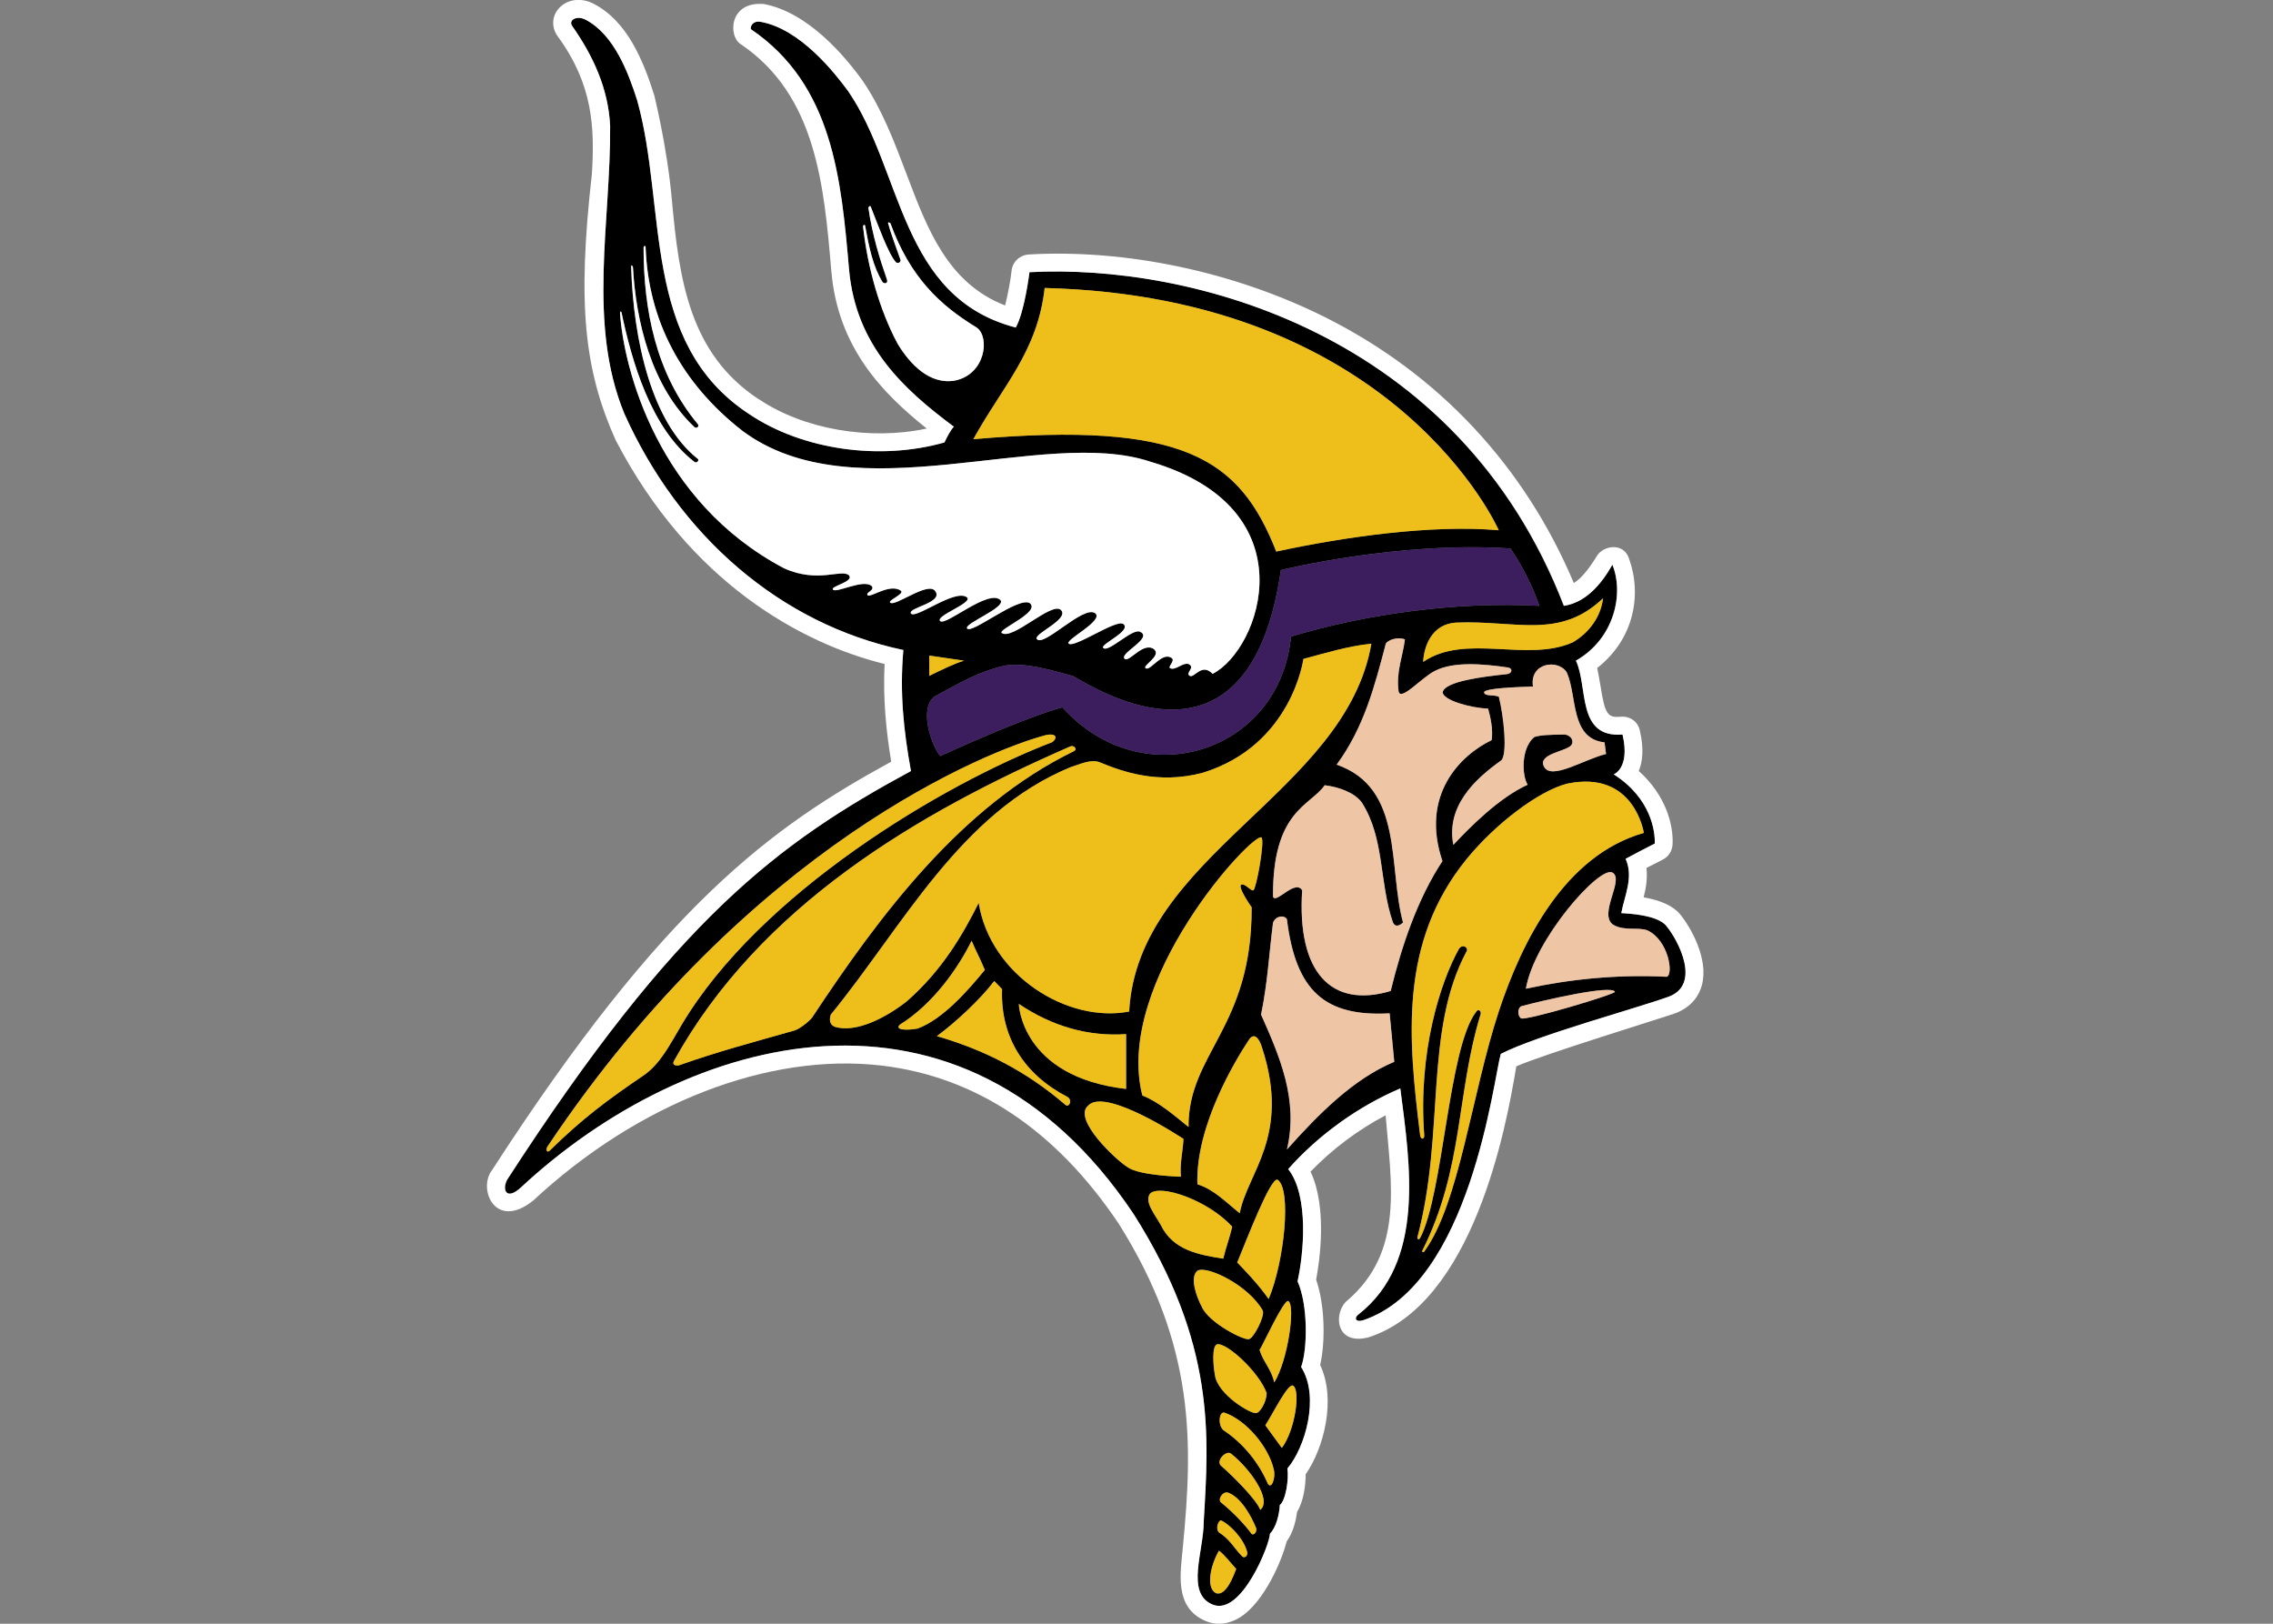 <?xml version="1.0" encoding="UTF-8"?>
<svg xmlns="http://www.w3.org/2000/svg" xmlns:xlink="http://www.w3.org/1999/xlink" width="35pt" height="25pt" viewBox="0 0 35 25" version="1.1">
<rect x="0" y="0" width="35" height="25" fill="#808080" stroke="none"/>
<g id="surface1">
<path style=" stroke:none;fill-rule:nonzero;fill:rgb(0%,0%,0%);fill-opacity:1;" d="M 24.965 14.059 C 25.012 13.797 25.16 13.504 25.031 13.223 C 25.172 13.145 25.328 13.066 25.48 12.988 C 25.488 12.812 25.43 12.293 24.848 11.922 C 24.848 11.922 25.105 11.832 24.984 11.309 C 24.273 11.367 24.457 10.57 24.266 10.172 C 24.859 9.832 25.008 9.137 24.828 8.695 C 24.648 9.012 24.41 9.277 24.078 9.328 C 22.453 5.113 18.312 4.055 15.852 4.191 C 15.852 4.191 15.777 4.801 15.641 5.043 C 13.852 4.578 13.902 2.625 13.059 1.402 C 12.855 1.125 12.324 0.445 11.715 0.336 C 11.594 0.316 11.551 0.402 11.562 0.449 C 12.824 1.305 12.953 2.754 13.074 4.152 C 13.18 5.328 13.918 5.996 14.688 6.57 C 14.645 6.609 14.578 6.734 14.543 6.812 C 13.551 7.094 12.359 6.93 11.535 6.375 C 9.863 5.281 10.273 3.195 9.812 1.547 C 9.676 1.121 9.457 0.535 9.02 0.305 C 8.879 0.23 8.746 0.312 8.812 0.402 C 9.133 0.859 9.367 1.363 9.395 1.938 C 9.406 3.414 9.043 4.98 9.613 6.367 C 10.457 8.25 12.016 9.609 13.91 10.008 C 13.852 10.672 13.914 11.246 14.027 11.871 C 11.992 12.973 10.418 14.129 7.809 18.168 C 7.727 18.332 7.805 18.484 8.023 18.281 C 10.582 15.902 14.801 14.727 17.453 18.688 C 18.727 20.695 18.613 22.109 18.535 23.43 C 18.535 23.887 18.254 24.527 18.668 24.703 C 19.113 24.895 19.555 23.77 19.555 23.613 C 19.652 23.516 19.699 23.316 19.707 23.172 C 19.797 23.102 19.848 22.781 19.824 22.609 C 20.094 22.293 20.328 21.508 20.035 21.047 C 20.133 20.781 20.145 20.098 19.98 19.727 C 20.07 19.328 20.164 18.418 19.836 18 C 20.312 17.461 20.938 17.023 21.562 16.758 C 21.715 17.934 21.949 19.43 20.918 20.238 C 20.852 20.285 20.863 20.363 20.988 20.328 C 22.645 19.773 22.996 16.621 23.109 16.227 C 23.66 15.941 25.23 15.516 25.699 15.344 C 26.191 15.156 25.852 14.492 25.66 14.258 C 25.562 14.133 25.285 14.074 24.965 14.059 Z M 24.707 11.43 L 24.73 11.609 C 24.391 11.691 23.883 12.023 23.773 11.801 C 23.676 11.605 24.121 11.57 24.195 11.473 C 24.238 11.418 24.203 11.328 24.102 11.309 C 23.855 11.312 23.723 11.316 23.625 11.348 C 23.418 11.52 23.434 11.941 23.523 12.082 C 23.078 12.285 22.633 12.738 22.379 13.008 C 22.266 12.426 22.691 12.008 23.117 11.707 C 23.215 11.613 23.156 11.027 23.082 10.727 C 23 10.691 22.863 10.727 22.852 10.66 C 22.852 10.594 23.383 10.578 23.605 10.57 C 23.551 10.203 23.992 10.141 24.125 10.352 C 24.289 10.711 24.176 11.371 24.707 11.43 Z M 24.684 9.211 C 24.652 9.492 24.469 9.746 24.215 9.891 C 23.508 10.203 22.566 9.746 21.914 10.191 C 21.926 9.949 22.047 9.609 22.418 9.586 C 23.348 9.547 24.012 9.852 24.684 9.211 Z M 23.703 9.328 C 22.43 9.258 21.035 9.453 19.879 9.801 C 19.707 11.59 17.594 12.262 16.359 10.891 C 16.359 10.891 15.891 10.996 14.477 11.641 C 14.301 11.406 14.152 10.836 14.422 10.707 C 14.789 10.508 15.066 10.344 15.449 10.254 C 15.766 10.18 16.277 10.344 16.527 10.41 C 17.93 11.258 19.363 11.277 19.723 8.777 C 19.723 8.777 21.539 8.328 23.258 8.445 C 23.258 8.445 23.527 8.816 23.703 9.328 Z M 14.309 10.406 L 14.309 10.094 L 14.844 10.172 C 14.68 10.223 14.492 10.316 14.309 10.406 Z M 16.086 4.434 C 21.512 4.57 23.078 8.164 23.078 8.164 C 22.039 8.074 20.703 8.266 19.652 8.492 C 19.09 7.066 18.238 6.48 14.988 6.762 C 15.434 5.949 15.977 5.418 16.086 4.434 Z M 13.824 5.297 C 13.547 4.781 13.359 4.125 13.289 3.484 C 13.293 3.461 13.309 3.461 13.32 3.469 C 13.383 3.816 13.441 4.098 13.59 4.344 C 13.621 4.375 13.672 4.363 13.66 4.312 C 13.547 3.988 13.43 3.613 13.371 3.195 C 13.383 3.18 13.398 3.156 13.41 3.188 C 13.516 3.453 13.676 3.902 13.793 4.035 C 13.812 4.059 13.871 4.051 13.867 4.004 C 13.82 3.867 13.715 3.59 13.68 3.453 C 13.66 3.406 13.699 3.426 13.711 3.438 C 14.012 4.262 14.465 4.695 15.039 5.043 C 15.246 5.188 15.176 5.762 14.707 5.859 C 14.309 5.93 14.008 5.598 13.824 5.297 Z M 14.402 9.098 C 14.285 8.949 13.773 9.352 13.707 9.277 C 13.668 9.246 13.938 9.141 13.871 9.094 C 13.699 8.977 13.398 9.211 13.359 9.164 C 13.328 9.117 13.469 9.094 13.426 9.027 C 13.301 8.902 12.863 9.148 12.824 9.074 C 12.797 9.023 13.148 8.957 13.078 8.863 C 12.961 8.75 12.602 8.988 12.074 8.75 C 10.125 7.723 9.605 5.676 9.547 4.824 C 9.555 4.793 9.555 4.785 9.57 4.809 C 9.727 5.559 10.02 6.594 10.695 7.113 C 10.73 7.137 10.77 7.086 10.746 7.066 C 10.027 6.5 9.754 5.223 9.719 4.121 C 9.715 4.078 9.73 4.074 9.746 4.113 C 9.793 4.945 10.027 5.949 10.695 6.578 C 10.727 6.602 10.773 6.566 10.746 6.531 C 10.098 5.754 9.91 4.766 9.91 3.812 C 9.918 3.773 9.941 3.789 9.941 3.801 C 9.98 4.934 10.492 5.898 11.426 6.629 C 13.164 7.934 16.066 6.555 17.715 7.109 C 20.176 7.832 19.41 10 18.672 10.375 C 18.504 10.199 18.391 10.445 18.32 10.406 C 18.246 10.359 18.406 10.285 18.309 10.227 C 18.219 10.188 18.105 10.328 18.02 10.289 C 17.973 10.27 18.105 10.172 18.039 10.129 C 17.891 10.031 17.715 10.336 17.641 10.289 C 17.582 10.25 17.891 10.102 17.77 9.996 C 17.605 9.875 17.391 10.199 17.32 10.145 C 17.215 10.066 17.766 9.824 17.555 9.727 C 17.438 9.668 17.07 10.051 16.992 9.977 C 16.93 9.922 17.441 9.711 17.297 9.605 C 17.176 9.539 16.551 9.98 16.457 9.91 C 16.387 9.855 17.008 9.555 16.863 9.441 C 16.684 9.316 16.086 9.953 15.973 9.844 C 15.883 9.77 16.48 9.535 16.336 9.391 C 16.195 9.258 15.59 9.863 15.426 9.746 C 15.352 9.695 16.035 9.422 15.855 9.285 C 15.676 9.184 14.957 9.77 14.895 9.676 C 14.836 9.602 15.496 9.355 15.406 9.242 C 15.223 9.062 14.559 9.645 14.477 9.562 C 14.395 9.48 15 9.281 14.887 9.195 C 14.703 9.062 14.09 9.543 14.027 9.445 C 13.973 9.355 14.539 9.281 14.402 9.098 Z M 9.898 16.566 C 9.379 16.918 8.973 17.215 8.461 17.719 C 8.418 17.754 8.395 17.695 8.441 17.637 C 11.531 13.023 15.219 11.547 16.113 11.316 C 16.289 11.285 16.273 11.379 16.203 11.426 C 14.508 12.078 11.695 13.754 10.492 15.785 C 10.309 16.094 10.164 16.387 9.898 16.566 Z M 12.23 15.867 C 11.582 16.051 11.039 16.195 10.477 16.395 C 10.426 16.418 10.344 16.406 10.375 16.34 C 11.695 13.949 14.133 12.516 16.473 11.496 C 16.543 11.461 16.594 11.543 16.535 11.566 C 14.801 12.41 13.547 14.09 12.504 15.668 C 12.477 15.707 12.324 15.84 12.23 15.867 Z M 12.855 15.809 C 12.766 15.773 12.773 15.68 12.793 15.621 C 13.91 14.254 14.785 12.512 16.484 11.812 C 16.617 11.773 16.797 11.68 16.938 11.738 C 17.27 11.875 17.828 12.082 18.52 11.898 C 19.895 11.473 20.07 10.145 20.07 10.145 C 20.41 10.055 20.75 9.949 21.117 9.91 C 20.719 12.211 17.516 13.164 17.387 15.574 C 16.438 15.758 15.25 15.016 15.07 13.902 C 14.832 14.375 14.516 14.934 13.961 15.418 C 13.645 15.668 13.176 15.91 12.855 15.809 Z M 19.09 18.68 C 18.879 18.512 18.691 18.312 18.438 18.234 C 18.406 17.34 19.023 16.324 19.227 16.016 C 19.305 15.891 19.387 15.973 19.434 16.133 C 19.879 17.496 19.199 18.066 19.09 18.68 Z M 19.672 18.164 C 19.891 18.305 19.777 19.426 19.535 20 C 19.363 19.758 19.16 19.551 19.051 19.438 C 19.203 19.07 19.566 18.121 19.672 18.164 Z M 19.301 13.707 C 19.266 13.727 19.168 13.594 19.113 13.621 C 19.051 13.656 19.273 13.969 19.273 13.969 C 19.281 15.828 18.293 16.215 18.301 17.352 C 18.102 17.191 17.844 16.965 17.59 16.867 C 17.145 15.113 19.305 12.793 19.426 12.895 C 19.477 12.953 19.348 13.668 19.301 13.707 Z M 13.855 15.777 C 14.371 15.457 14.758 14.898 14.961 14.484 C 15.02 14.629 15.109 14.793 15.164 14.934 C 14.902 15.254 14.516 15.695 14.129 15.836 C 13.992 15.863 13.766 15.867 13.855 15.777 Z M 16.402 17.008 C 15.801 16.492 15.156 16.164 14.426 15.953 C 14.707 15.746 15.086 15.398 15.309 15.105 C 15.348 15.141 15.402 15.199 15.43 15.23 C 15.402 15.969 15.773 16.543 16.426 16.883 C 16.527 16.93 16.461 17.066 16.402 17.008 Z M 15.688 15.457 C 16.207 15.805 16.758 15.961 17.34 15.922 L 17.34 16.766 C 15.719 16.578 15.688 15.457 15.688 15.457 Z M 17.367 17.973 C 17.195 17.871 16.504 17.227 16.758 17.02 C 17.027 16.738 18.223 17.535 18.223 17.535 C 18.215 17.73 18.164 17.914 18.184 18.117 C 18.184 18.117 17.551 18.102 17.367 17.973 Z M 17.875 18.863 C 17.785 18.699 17.613 18.5 17.711 18.375 C 17.871 18.23 18.598 18.477 18.973 18.883 C 18.934 19.066 18.879 19.195 18.836 19.379 C 18.465 19.32 18.066 19.254 17.875 18.863 Z M 18.504 20.117 C 18.43 19.98 18.312 19.668 18.438 19.562 C 18.59 19.48 19.23 19.793 19.445 20.18 C 19.477 20.273 19.301 20.605 19.234 20.617 C 19.168 20.648 18.613 20.371 18.504 20.117 Z M 19.504 21.449 C 19.504 21.586 19.395 21.762 19.34 21.758 C 19.27 21.777 18.746 21.473 18.707 21.168 C 18.68 21.016 18.66 20.73 18.738 20.699 C 18.883 20.66 19.391 21.129 19.504 21.449 Z M 18.719 24.527 C 18.559 24.434 18.652 24.074 18.77 23.875 C 18.863 23.945 18.945 24.059 19.035 24.156 C 19 24.246 18.879 24.59 18.719 24.527 Z M 19.129 23.965 C 18.992 23.824 18.941 23.703 18.77 23.594 C 18.711 23.539 18.762 23.398 18.805 23.41 C 18.945 23.477 19.152 23.695 19.203 23.891 C 19.219 23.941 19.176 24 19.129 23.965 Z M 19.273 23.617 C 19.148 23.449 18.977 23.277 18.812 23.141 C 18.738 23.098 18.82 22.961 18.906 22.98 C 19.102 23.047 19.258 23.32 19.344 23.531 C 19.355 23.602 19.297 23.641 19.273 23.617 Z M 19.406 23.246 C 19.34 23.082 19 22.742 18.809 22.574 C 18.707 22.496 18.883 22.324 18.953 22.379 C 19.242 22.605 19.594 23.094 19.406 23.246 Z M 19.52 22.84 C 19.383 22.52 19.145 22.227 18.855 22.031 C 18.75 21.973 18.762 21.727 18.855 21.75 C 19.195 21.867 19.535 22.281 19.613 22.621 C 19.648 22.75 19.578 22.945 19.52 22.84 Z M 19.914 21.336 C 20.027 21.418 19.941 22.023 19.738 22.293 L 19.484 21.945 C 19.621 21.73 19.836 21.285 19.914 21.336 Z M 19.621 21.285 C 19.578 21.082 19.453 20.973 19.395 20.785 C 19.441 20.719 19.766 20.008 19.836 20.031 C 19.953 20.09 19.832 20.949 19.621 21.285 Z M 19.816 17.699 C 20 16.934 19.699 16.254 19.418 15.621 C 19.52 15.125 19.539 14.707 19.602 14.207 C 19.641 14.102 19.77 14.082 19.816 14.152 C 19.953 15.266 20.406 15.656 21.398 15.602 L 21.469 16.348 C 20.836 16.613 20.301 17.156 19.816 17.699 Z M 21.414 15.258 C 20.496 15.531 19.969 14.969 20.051 13.707 C 19.941 13.531 19.641 13.93 19.602 13.805 C 19.594 12.477 20.176 12.41 20.398 12.09 C 20.613 12.117 20.852 12.199 20.969 12.355 C 21.324 12.91 21.234 13.582 21.449 14.203 C 21.5 14.312 21.602 14.203 21.602 14.203 C 21.371 13.348 21.621 12.133 20.582 11.773 C 21 11.203 21.164 10.578 21.34 9.906 C 21.406 9.828 21.555 9.812 21.633 9.844 C 21.602 10.105 21.496 10.336 21.535 10.641 C 21.559 10.816 21.898 10.422 22.098 10.328 C 22.379 10.184 22.828 10.219 23.219 10.277 C 23.297 10.289 23.285 10.367 23.207 10.379 C 22.828 10.418 22.246 10.492 22.215 10.66 C 22.215 10.781 22.652 10.902 22.914 10.91 C 22.953 11.051 22.992 11.23 22.969 11.395 C 22.484 11.629 21.867 12.242 22.211 13.258 C 21.832 13.832 21.586 14.551 21.414 15.258 Z M 23.078 15.574 C 22.66 16.844 22.469 18.535 21.93 19.27 C 21.922 19.285 21.891 19.281 21.902 19.254 C 22.539 17.984 22.426 16.844 22.797 15.621 C 22.816 15.574 22.766 15.516 22.727 15.582 C 22.301 16.145 22.227 18.375 21.867 19.062 C 21.855 19.086 21.816 19.094 21.828 19.039 C 22.258 17.426 21.922 15.879 22.586 14.641 C 22.609 14.598 22.535 14.527 22.469 14.602 C 22.176 15.125 21.836 16.199 21.93 17.473 C 21.938 17.543 21.879 17.555 21.867 17.477 C 21.684 15.992 21.539 14.508 22.586 13.223 C 23.027 12.684 23.688 12.18 24.129 12.066 C 25.168 11.848 25.312 12.824 25.312 12.824 C 24.09 13.172 23.434 14.496 23.078 15.574 Z M 23.422 15.676 C 23.363 15.641 23.367 15.516 23.426 15.492 C 23.789 15.395 24.816 15.16 24.867 15.27 C 24.887 15.301 23.5 15.719 23.422 15.676 Z M 25.664 15.039 C 24.895 15 24.16 15.078 23.496 15.223 C 23.621 14.469 24.629 13.324 24.828 13.434 C 25.02 13.539 24.605 14.074 24.84 14.238 C 25.016 14.34 25.223 14.27 25.367 14.324 C 25.695 14.477 25.773 15.008 25.664 15.039 Z M 25.664 15.039 "/>
<path style=" stroke:none;fill-rule:nonzero;fill:rgb(23.529%,11.765%,36.863%);fill-opacity:1;" d="M 19.723 8.777 C 19.363 11.277 17.93 11.258 16.527 10.41 C 16.277 10.344 15.766 10.18 15.449 10.254 C 15.066 10.344 14.789 10.508 14.422 10.707 C 14.152 10.836 14.301 11.406 14.477 11.641 C 15.891 10.996 16.359 10.891 16.359 10.891 C 17.594 12.262 19.707 11.59 19.879 9.801 C 21.035 9.453 22.43 9.258 23.703 9.328 C 23.527 8.816 23.258 8.445 23.258 8.445 C 21.539 8.328 19.723 8.777 19.723 8.777 Z M 19.723 8.777 "/>
<path style=" stroke:none;fill-rule:nonzero;fill:rgb(100%,100%,100%);fill-opacity:1;" d="M 25.875 14.082 C 25.77 13.953 25.582 13.863 25.309 13.816 C 25.344 13.68 25.371 13.527 25.352 13.363 C 25.434 13.324 25.605 13.234 25.605 13.234 C 25.691 13.191 25.746 13.105 25.754 13.008 C 25.773 12.691 25.641 12.234 25.234 11.871 C 25.293 11.73 25.316 11.527 25.25 11.246 C 25.223 11.113 25.098 11.023 24.961 11.035 C 24.762 11.051 24.715 11.016 24.645 10.562 C 24.629 10.469 24.613 10.375 24.594 10.285 C 25.156 9.844 25.289 9.164 25.082 8.594 C 24.996 8.348 24.688 8.398 24.59 8.559 C 24.469 8.754 24.359 8.898 24.234 8.977 C 23.473 7.172 22.152 5.758 20.402 4.883 C 19.012 4.188 17.348 3.832 15.84 3.918 C 15.707 3.926 15.598 4.023 15.578 4.156 C 15.562 4.309 15.52 4.531 15.477 4.703 C 14.594 4.359 14.281 3.535 13.953 2.664 C 13.77 2.18 13.578 1.676 13.285 1.246 C 13.004 0.855 12.438 0.188 11.762 0.062 C 11.223 0.016 11.211 0.562 11.406 0.68 C 12.566 1.465 12.688 2.844 12.801 4.176 C 12.902 5.344 13.578 6.047 14.27 6.598 C 13.395 6.785 12.379 6.613 11.688 6.148 C 11.688 6.148 11.684 6.148 11.684 6.148 C 10.617 5.445 10.457 4.316 10.344 3.059 C 10.27 2.246 10.074 1.469 10.074 1.465 C 9.902 0.922 9.656 0.328 9.148 0.062 C 8.957 -0.043 8.734 -0.016 8.605 0.129 C 8.496 0.25 8.488 0.426 8.59 0.562 C 9.129 1.301 9.16 1.961 9.113 2.688 C 8.887 4.684 8.996 5.695 9.48 6.777 C 10.621 8.969 12.336 9.906 13.621 10.223 C 13.594 10.777 13.648 11.273 13.723 11.727 C 11.883 12.734 10.223 13.922 7.574 18.02 C 7.355 18.305 7.625 18.953 8.211 18.484 C 9.828 16.98 11.836 16.203 13.574 16.406 C 15.027 16.578 16.254 17.395 17.223 18.836 C 18.422 20.734 18.363 22.25 18.215 23.809 C 18.18 24.207 18.07 24.746 18.562 24.957 C 18.734 25.031 18.93 25.008 19.105 24.895 C 19.469 24.656 19.738 24.031 19.812 23.734 C 19.918 23.586 19.957 23.398 19.973 23.277 C 20.078 23.105 20.105 22.855 20.105 22.699 C 20.387 22.293 20.578 21.543 20.328 21.016 C 20.41 20.664 20.402 20.09 20.266 19.703 C 20.316 19.434 20.445 18.602 20.18 18.039 C 20.512 17.695 20.91 17.395 21.336 17.172 C 21.422 18.219 21.621 19.27 20.75 20.02 C 20.531 20.191 20.547 20.727 21.074 20.59 C 22.68 20.07 23.191 17.383 23.348 16.418 C 23.742 16.242 25.633 15.66 25.793 15.602 C 26.066 15.5 26.168 15.309 26.207 15.164 C 26.312 14.762 26.035 14.281 25.875 14.082 Z M 25.699 15.344 C 25.23 15.516 23.66 15.941 23.109 16.227 C 22.996 16.621 22.645 19.773 20.988 20.328 C 20.863 20.363 20.852 20.285 20.918 20.238 C 21.949 19.43 21.715 17.934 21.562 16.758 C 20.938 17.023 20.312 17.461 19.836 18 C 20.164 18.418 20.07 19.328 19.98 19.727 C 20.145 20.098 20.133 20.781 20.035 21.047 C 20.328 21.508 20.094 22.293 19.824 22.609 C 19.848 22.781 19.797 23.102 19.707 23.172 C 19.699 23.316 19.652 23.516 19.555 23.613 C 19.555 23.77 19.113 24.895 18.668 24.703 C 18.254 24.527 18.535 23.887 18.535 23.43 C 18.613 22.109 18.727 20.695 17.453 18.688 C 14.801 14.727 10.582 15.902 8.023 18.281 C 7.805 18.484 7.727 18.332 7.805 18.168 C 10.418 14.129 11.992 12.973 14.027 11.871 C 13.914 11.246 13.852 10.672 13.91 10.008 C 12.016 9.609 10.457 8.25 9.613 6.367 C 9.043 4.98 9.406 3.414 9.395 1.938 C 9.367 1.363 9.133 0.859 8.812 0.402 C 8.746 0.312 8.879 0.23 9.02 0.305 C 9.457 0.535 9.676 1.121 9.812 1.547 C 10.273 3.195 9.863 5.281 11.535 6.375 C 12.359 6.93 13.551 7.094 14.543 6.812 C 14.578 6.734 14.645 6.609 14.688 6.57 C 13.918 5.996 13.18 5.328 13.074 4.152 C 12.953 2.754 12.824 1.305 11.562 0.449 C 11.551 0.402 11.594 0.316 11.711 0.336 C 12.324 0.445 12.855 1.125 13.059 1.402 C 13.902 2.625 13.852 4.578 15.641 5.043 C 15.777 4.801 15.852 4.191 15.852 4.191 C 18.312 4.059 22.457 5.113 24.082 9.328 C 24.41 9.277 24.648 9.012 24.828 8.695 C 25.008 9.137 24.863 9.832 24.266 10.172 C 24.457 10.57 24.273 11.367 24.984 11.309 C 25.105 11.832 24.848 11.922 24.848 11.922 C 25.43 12.293 25.488 12.812 25.48 12.988 C 25.328 13.066 25.172 13.145 25.031 13.223 C 25.16 13.504 25.012 13.797 24.965 14.059 C 25.285 14.074 25.562 14.133 25.66 14.258 C 25.852 14.492 26.191 15.156 25.699 15.344 Z M 25.699 15.344 "/>
<path style=" stroke:none;fill-rule:nonzero;fill:rgb(100%,100%,100%);fill-opacity:1;" d="M 15.039 5.043 C 14.465 4.695 14.012 4.262 13.711 3.438 C 13.699 3.426 13.66 3.41 13.68 3.453 C 13.715 3.59 13.82 3.867 13.867 4.004 C 13.871 4.051 13.812 4.059 13.793 4.035 C 13.676 3.902 13.516 3.453 13.41 3.188 C 13.398 3.156 13.387 3.18 13.371 3.195 C 13.43 3.613 13.547 3.988 13.66 4.312 C 13.672 4.363 13.621 4.375 13.59 4.344 C 13.441 4.098 13.383 3.816 13.32 3.469 C 13.309 3.461 13.293 3.461 13.289 3.484 C 13.359 4.125 13.547 4.781 13.824 5.297 C 14.008 5.598 14.309 5.93 14.707 5.859 C 15.176 5.762 15.246 5.188 15.039 5.043 Z M 15.039 5.043 "/>
<path style=" stroke:none;fill-rule:nonzero;fill:rgb(100%,100%,100%);fill-opacity:1;" d="M 14.887 9.195 C 14.996 9.281 14.395 9.48 14.477 9.562 C 14.559 9.645 15.223 9.062 15.406 9.238 C 15.496 9.355 14.836 9.602 14.891 9.676 C 14.957 9.77 15.676 9.184 15.855 9.285 C 16.035 9.422 15.352 9.695 15.426 9.746 C 15.59 9.863 16.195 9.258 16.336 9.391 C 16.48 9.535 15.883 9.77 15.969 9.844 C 16.086 9.953 16.684 9.316 16.863 9.441 C 17.008 9.555 16.387 9.855 16.457 9.91 C 16.547 9.98 17.172 9.539 17.293 9.605 C 17.441 9.711 16.926 9.922 16.988 9.977 C 17.07 10.051 17.438 9.668 17.555 9.727 C 17.766 9.824 17.215 10.066 17.32 10.145 C 17.391 10.199 17.605 9.875 17.77 9.996 C 17.891 10.098 17.582 10.25 17.641 10.289 C 17.715 10.336 17.891 10.031 18.039 10.129 C 18.105 10.172 17.973 10.266 18.02 10.289 C 18.105 10.328 18.219 10.188 18.309 10.227 C 18.406 10.285 18.246 10.359 18.32 10.406 C 18.391 10.445 18.504 10.199 18.672 10.375 C 19.41 10 20.176 7.832 17.715 7.109 C 16.066 6.555 13.164 7.934 11.426 6.629 C 10.492 5.898 9.98 4.934 9.941 3.801 C 9.941 3.785 9.918 3.773 9.91 3.812 C 9.91 4.766 10.098 5.754 10.746 6.531 C 10.773 6.566 10.727 6.602 10.695 6.578 C 10.027 5.949 9.793 4.945 9.746 4.113 C 9.73 4.074 9.715 4.078 9.719 4.121 C 9.754 5.223 10.027 6.5 10.746 7.066 C 10.77 7.086 10.73 7.137 10.695 7.113 C 10.02 6.594 9.727 5.555 9.57 4.809 C 9.555 4.785 9.551 4.793 9.547 4.82 C 9.605 5.676 10.125 7.723 12.074 8.75 C 12.602 8.988 12.961 8.75 13.074 8.859 C 13.148 8.957 12.797 9.023 12.824 9.074 C 12.859 9.148 13.301 8.902 13.426 9.027 C 13.469 9.094 13.328 9.117 13.359 9.164 C 13.398 9.211 13.699 8.977 13.871 9.094 C 13.938 9.141 13.664 9.246 13.707 9.277 C 13.773 9.352 14.285 8.949 14.398 9.098 C 14.539 9.281 13.973 9.355 14.027 9.445 C 14.09 9.543 14.703 9.062 14.887 9.195 Z M 14.887 9.195 "/>
<path style=" stroke:none;fill-rule:nonzero;fill:rgb(93.333%,77.647%,64.706%);fill-opacity:1;" d="M 22.969 11.395 C 22.992 11.23 22.953 11.051 22.914 10.91 C 22.652 10.902 22.215 10.781 22.215 10.656 C 22.246 10.492 22.828 10.418 23.207 10.379 C 23.289 10.367 23.297 10.289 23.219 10.277 C 22.828 10.219 22.379 10.184 22.098 10.328 C 21.898 10.422 21.559 10.816 21.535 10.637 C 21.496 10.336 21.602 10.105 21.633 9.844 C 21.555 9.812 21.406 9.828 21.34 9.906 C 21.164 10.578 21 11.203 20.582 11.773 C 21.621 12.133 21.371 13.348 21.605 14.203 C 21.605 14.203 21.5 14.312 21.449 14.203 C 21.234 13.582 21.324 12.91 20.969 12.355 C 20.852 12.199 20.613 12.117 20.398 12.09 C 20.176 12.41 19.594 12.477 19.602 13.805 C 19.641 13.93 19.941 13.531 20.051 13.707 C 19.969 14.969 20.496 15.531 21.414 15.258 C 21.586 14.551 21.832 13.832 22.211 13.258 C 21.867 12.242 22.484 11.629 22.969 11.395 Z M 22.969 11.395 "/>
<path style=" stroke:none;fill-rule:nonzero;fill:rgb(93.333%,77.647%,64.706%);fill-opacity:1;" d="M 23.605 10.57 C 23.383 10.578 22.852 10.594 22.852 10.66 C 22.863 10.727 23 10.691 23.078 10.727 C 23.156 11.027 23.215 11.613 23.117 11.707 C 22.691 12.008 22.266 12.426 22.379 13.008 C 22.633 12.738 23.078 12.285 23.523 12.082 C 23.434 11.941 23.418 11.52 23.625 11.348 C 23.723 11.316 23.855 11.312 24.098 11.309 C 24.203 11.328 24.238 11.418 24.195 11.473 C 24.117 11.57 23.676 11.605 23.773 11.801 C 23.883 12.023 24.391 11.691 24.73 11.609 L 24.707 11.43 C 24.172 11.371 24.289 10.711 24.125 10.352 C 23.992 10.141 23.547 10.203 23.605 10.57 Z M 23.605 10.57 "/>
<path style=" stroke:none;fill-rule:nonzero;fill:rgb(93.333%,77.647%,64.706%);fill-opacity:1;" d="M 25.367 14.324 C 25.223 14.27 25.016 14.34 24.84 14.238 C 24.605 14.074 25.02 13.539 24.828 13.434 C 24.629 13.324 23.621 14.469 23.496 15.223 C 24.16 15.078 24.895 15 25.664 15.039 C 25.773 15.008 25.695 14.477 25.367 14.324 Z M 25.367 14.324 "/>
<path style=" stroke:none;fill-rule:nonzero;fill:rgb(93.333%,77.647%,64.706%);fill-opacity:1;" d="M 19.816 14.152 C 19.77 14.082 19.641 14.102 19.602 14.207 C 19.539 14.707 19.52 15.125 19.418 15.621 C 19.699 16.254 20 16.934 19.816 17.699 C 20.301 17.156 20.836 16.613 21.469 16.348 L 21.398 15.602 C 20.406 15.656 19.953 15.266 19.816 14.152 Z M 19.816 14.152 "/>
<path style=" stroke:none;fill-rule:nonzero;fill:rgb(93.333%,77.647%,64.706%);fill-opacity:1;" d="M 23.426 15.492 C 23.367 15.516 23.363 15.641 23.422 15.68 C 23.5 15.719 24.887 15.305 24.867 15.27 C 24.816 15.16 23.789 15.395 23.426 15.492 Z M 23.426 15.492 "/>
<path style=" stroke:none;fill-rule:nonzero;fill:rgb(93.333%,74.902%,10.588%);fill-opacity:1;" d="M 14.309 10.094 L 14.309 10.406 C 14.492 10.316 14.68 10.223 14.844 10.172 Z M 14.309 10.094 "/>
<path style=" stroke:none;fill-rule:nonzero;fill:rgb(93.333%,74.902%,10.588%);fill-opacity:1;" d="M 19.652 8.492 C 20.703 8.266 22.039 8.074 23.078 8.164 C 23.078 8.164 21.512 4.57 16.086 4.434 C 15.977 5.418 15.434 5.949 14.988 6.762 C 18.238 6.48 19.09 7.066 19.652 8.492 Z M 19.652 8.492 "/>
<path style=" stroke:none;fill-rule:nonzero;fill:rgb(93.333%,74.902%,10.588%);fill-opacity:1;" d="M 22.418 9.586 C 22.047 9.609 21.926 9.949 21.914 10.191 C 22.566 9.746 23.508 10.203 24.215 9.891 C 24.469 9.746 24.652 9.492 24.684 9.211 C 24.012 9.852 23.348 9.547 22.418 9.586 Z M 22.418 9.586 "/>
<path style=" stroke:none;fill-rule:nonzero;fill:rgb(93.333%,74.902%,10.588%);fill-opacity:1;" d="M 15.07 13.902 C 15.25 15.016 16.438 15.758 17.387 15.574 C 17.516 13.164 20.719 12.211 21.117 9.91 C 20.75 9.949 20.41 10.055 20.07 10.145 C 20.07 10.145 19.895 11.473 18.52 11.898 C 17.828 12.082 17.27 11.875 16.938 11.738 C 16.797 11.68 16.617 11.773 16.484 11.812 C 14.785 12.512 13.91 14.254 12.793 15.621 C 12.773 15.68 12.762 15.773 12.855 15.809 C 13.176 15.91 13.645 15.668 13.961 15.418 C 14.516 14.934 14.832 14.375 15.07 13.902 Z M 15.07 13.902 "/>
<path style=" stroke:none;fill-rule:nonzero;fill:rgb(93.333%,74.902%,10.588%);fill-opacity:1;" d="M 16.203 11.426 C 16.273 11.379 16.289 11.285 16.113 11.316 C 15.219 11.547 11.531 13.023 8.441 17.637 C 8.395 17.695 8.418 17.754 8.461 17.719 C 8.973 17.215 9.379 16.918 9.898 16.566 C 10.164 16.387 10.309 16.094 10.492 15.785 C 11.695 13.754 14.508 12.078 16.203 11.426 Z M 16.203 11.426 "/>
<path style=" stroke:none;fill-rule:nonzero;fill:rgb(93.333%,74.902%,10.588%);fill-opacity:1;" d="M 16.535 11.566 C 16.594 11.543 16.543 11.461 16.473 11.496 C 14.133 12.516 11.695 13.949 10.375 16.34 C 10.344 16.406 10.426 16.418 10.477 16.395 C 11.039 16.195 11.582 16.051 12.23 15.867 C 12.324 15.84 12.477 15.707 12.504 15.668 C 13.547 14.09 14.801 12.41 16.535 11.566 Z M 16.535 11.566 "/>
<path style=" stroke:none;fill-rule:nonzero;fill:rgb(93.333%,74.902%,10.588%);fill-opacity:1;" d="M 25.312 12.824 C 25.312 12.824 25.168 11.848 24.129 12.066 C 23.688 12.18 23.027 12.684 22.586 13.223 C 21.539 14.508 21.684 15.988 21.867 17.477 C 21.879 17.555 21.938 17.543 21.93 17.473 C 21.836 16.199 22.176 15.125 22.469 14.602 C 22.535 14.527 22.609 14.598 22.586 14.641 C 21.922 15.875 22.254 17.426 21.828 19.039 C 21.816 19.094 21.855 19.086 21.867 19.062 C 22.227 18.375 22.301 16.145 22.727 15.582 C 22.766 15.516 22.816 15.574 22.797 15.621 C 22.422 16.844 22.539 17.984 21.902 19.254 C 21.891 19.281 21.922 19.285 21.93 19.27 C 22.469 18.535 22.66 16.844 23.078 15.574 C 23.434 14.496 24.09 13.172 25.312 12.824 Z M 25.312 12.824 "/>
<path style=" stroke:none;fill-rule:nonzero;fill:rgb(93.333%,74.902%,10.588%);fill-opacity:1;" d="M 19.426 12.895 C 19.305 12.793 17.145 15.113 17.59 16.867 C 17.844 16.965 18.102 17.191 18.301 17.352 C 18.293 16.215 19.281 15.828 19.273 13.969 C 19.273 13.969 19.051 13.656 19.113 13.621 C 19.168 13.594 19.266 13.727 19.301 13.707 C 19.348 13.668 19.477 12.953 19.426 12.895 Z M 19.426 12.895 "/>
<path style=" stroke:none;fill-rule:nonzero;fill:rgb(93.333%,74.902%,10.588%);fill-opacity:1;" d="M 15.164 14.934 C 15.109 14.793 15.02 14.629 14.961 14.484 C 14.758 14.898 14.371 15.457 13.855 15.777 C 13.766 15.867 13.992 15.863 14.129 15.836 C 14.516 15.695 14.902 15.254 15.164 14.934 Z M 15.164 14.934 "/>
<path style=" stroke:none;fill-rule:nonzero;fill:rgb(93.333%,74.902%,10.588%);fill-opacity:1;" d="M 16.426 16.883 C 15.773 16.543 15.402 15.969 15.43 15.23 C 15.402 15.199 15.348 15.141 15.309 15.105 C 15.086 15.398 14.707 15.746 14.426 15.953 C 15.156 16.164 15.801 16.492 16.402 17.008 C 16.461 17.066 16.527 16.93 16.426 16.883 Z M 16.426 16.883 "/>
<path style=" stroke:none;fill-rule:nonzero;fill:rgb(93.333%,74.902%,10.588%);fill-opacity:1;" d="M 17.34 15.922 C 16.758 15.961 16.207 15.805 15.688 15.457 C 15.688 15.457 15.719 16.578 17.34 16.766 Z M 17.34 15.922 "/>
<path style=" stroke:none;fill-rule:nonzero;fill:rgb(93.333%,74.902%,10.588%);fill-opacity:1;" d="M 19.227 16.016 C 19.023 16.324 18.406 17.34 18.438 18.234 C 18.691 18.312 18.879 18.512 19.09 18.68 C 19.199 18.066 19.879 17.496 19.434 16.133 C 19.387 15.973 19.305 15.891 19.227 16.016 Z M 19.227 16.016 "/>
<path style=" stroke:none;fill-rule:nonzero;fill:rgb(93.333%,74.902%,10.588%);fill-opacity:1;" d="M 18.223 17.535 C 18.223 17.535 17.027 16.738 16.758 17.02 C 16.504 17.227 17.195 17.871 17.367 17.973 C 17.551 18.102 18.184 18.117 18.184 18.117 C 18.164 17.914 18.215 17.73 18.223 17.535 Z M 18.223 17.535 "/>
<path style=" stroke:none;fill-rule:nonzero;fill:rgb(93.333%,74.902%,10.588%);fill-opacity:1;" d="M 19.535 20 C 19.777 19.426 19.891 18.305 19.672 18.164 C 19.566 18.121 19.203 19.07 19.051 19.438 C 19.16 19.551 19.363 19.758 19.535 20 Z M 19.535 20 "/>
<path style=" stroke:none;fill-rule:nonzero;fill:rgb(93.333%,74.902%,10.588%);fill-opacity:1;" d="M 18.973 18.887 C 18.598 18.477 17.871 18.23 17.711 18.375 C 17.613 18.5 17.785 18.699 17.875 18.863 C 18.066 19.254 18.465 19.32 18.836 19.379 C 18.879 19.195 18.934 19.066 18.973 18.887 Z M 18.973 18.887 "/>
<path style=" stroke:none;fill-rule:nonzero;fill:rgb(93.333%,74.902%,10.588%);fill-opacity:1;" d="M 19.234 20.617 C 19.301 20.605 19.477 20.273 19.445 20.18 C 19.23 19.793 18.59 19.48 18.438 19.566 C 18.312 19.668 18.43 19.98 18.504 20.117 C 18.613 20.371 19.168 20.648 19.234 20.617 Z M 19.234 20.617 "/>
<path style=" stroke:none;fill-rule:nonzero;fill:rgb(93.333%,74.902%,10.588%);fill-opacity:1;" d="M 19.395 20.785 C 19.453 20.973 19.578 21.082 19.621 21.285 C 19.832 20.949 19.953 20.09 19.836 20.031 C 19.766 20.008 19.441 20.719 19.395 20.785 Z M 19.395 20.785 "/>
<path style=" stroke:none;fill-rule:nonzero;fill:rgb(93.333%,74.902%,10.588%);fill-opacity:1;" d="M 18.738 20.699 C 18.66 20.73 18.68 21.016 18.707 21.168 C 18.746 21.473 19.27 21.777 19.34 21.754 C 19.395 21.762 19.504 21.586 19.504 21.449 C 19.391 21.129 18.883 20.66 18.738 20.699 Z M 18.738 20.699 "/>
<path style=" stroke:none;fill-rule:nonzero;fill:rgb(93.333%,74.902%,10.588%);fill-opacity:1;" d="M 19.484 21.945 L 19.738 22.293 C 19.941 22.023 20.027 21.418 19.914 21.336 C 19.836 21.285 19.621 21.73 19.484 21.945 Z M 19.484 21.945 "/>
<path style=" stroke:none;fill-rule:nonzero;fill:rgb(93.333%,74.902%,10.588%);fill-opacity:1;" d="M 18.855 21.75 C 18.762 21.727 18.75 21.973 18.855 22.031 C 19.145 22.227 19.383 22.52 19.52 22.84 C 19.578 22.945 19.648 22.75 19.613 22.621 C 19.535 22.281 19.195 21.867 18.855 21.75 Z M 18.855 21.75 "/>
<path style=" stroke:none;fill-rule:nonzero;fill:rgb(93.333%,74.902%,10.588%);fill-opacity:1;" d="M 18.953 22.379 C 18.883 22.324 18.707 22.496 18.809 22.574 C 19 22.742 19.34 23.082 19.406 23.246 C 19.594 23.094 19.242 22.605 18.953 22.379 Z M 18.953 22.379 "/>
<path style=" stroke:none;fill-rule:nonzero;fill:rgb(93.333%,74.902%,10.588%);fill-opacity:1;" d="M 18.906 22.98 C 18.82 22.961 18.738 23.098 18.812 23.141 C 18.977 23.277 19.148 23.449 19.273 23.617 C 19.297 23.641 19.355 23.602 19.344 23.531 C 19.258 23.32 19.098 23.047 18.906 22.98 Z M 18.906 22.98 "/>
<path style=" stroke:none;fill-rule:nonzero;fill:rgb(93.333%,74.902%,10.588%);fill-opacity:1;" d="M 18.805 23.41 C 18.762 23.398 18.711 23.539 18.77 23.594 C 18.941 23.703 18.992 23.824 19.129 23.965 C 19.176 24 19.219 23.941 19.203 23.891 C 19.152 23.695 18.945 23.477 18.805 23.41 Z M 18.805 23.41 "/>
<path style=" stroke:none;fill-rule:nonzero;fill:rgb(93.333%,74.902%,10.588%);fill-opacity:1;" d="M 18.77 23.875 C 18.652 24.074 18.559 24.434 18.719 24.527 C 18.879 24.59 19 24.246 19.035 24.156 C 18.945 24.059 18.863 23.945 18.77 23.875 Z M 18.77 23.875 "/>
</g>
</svg>
